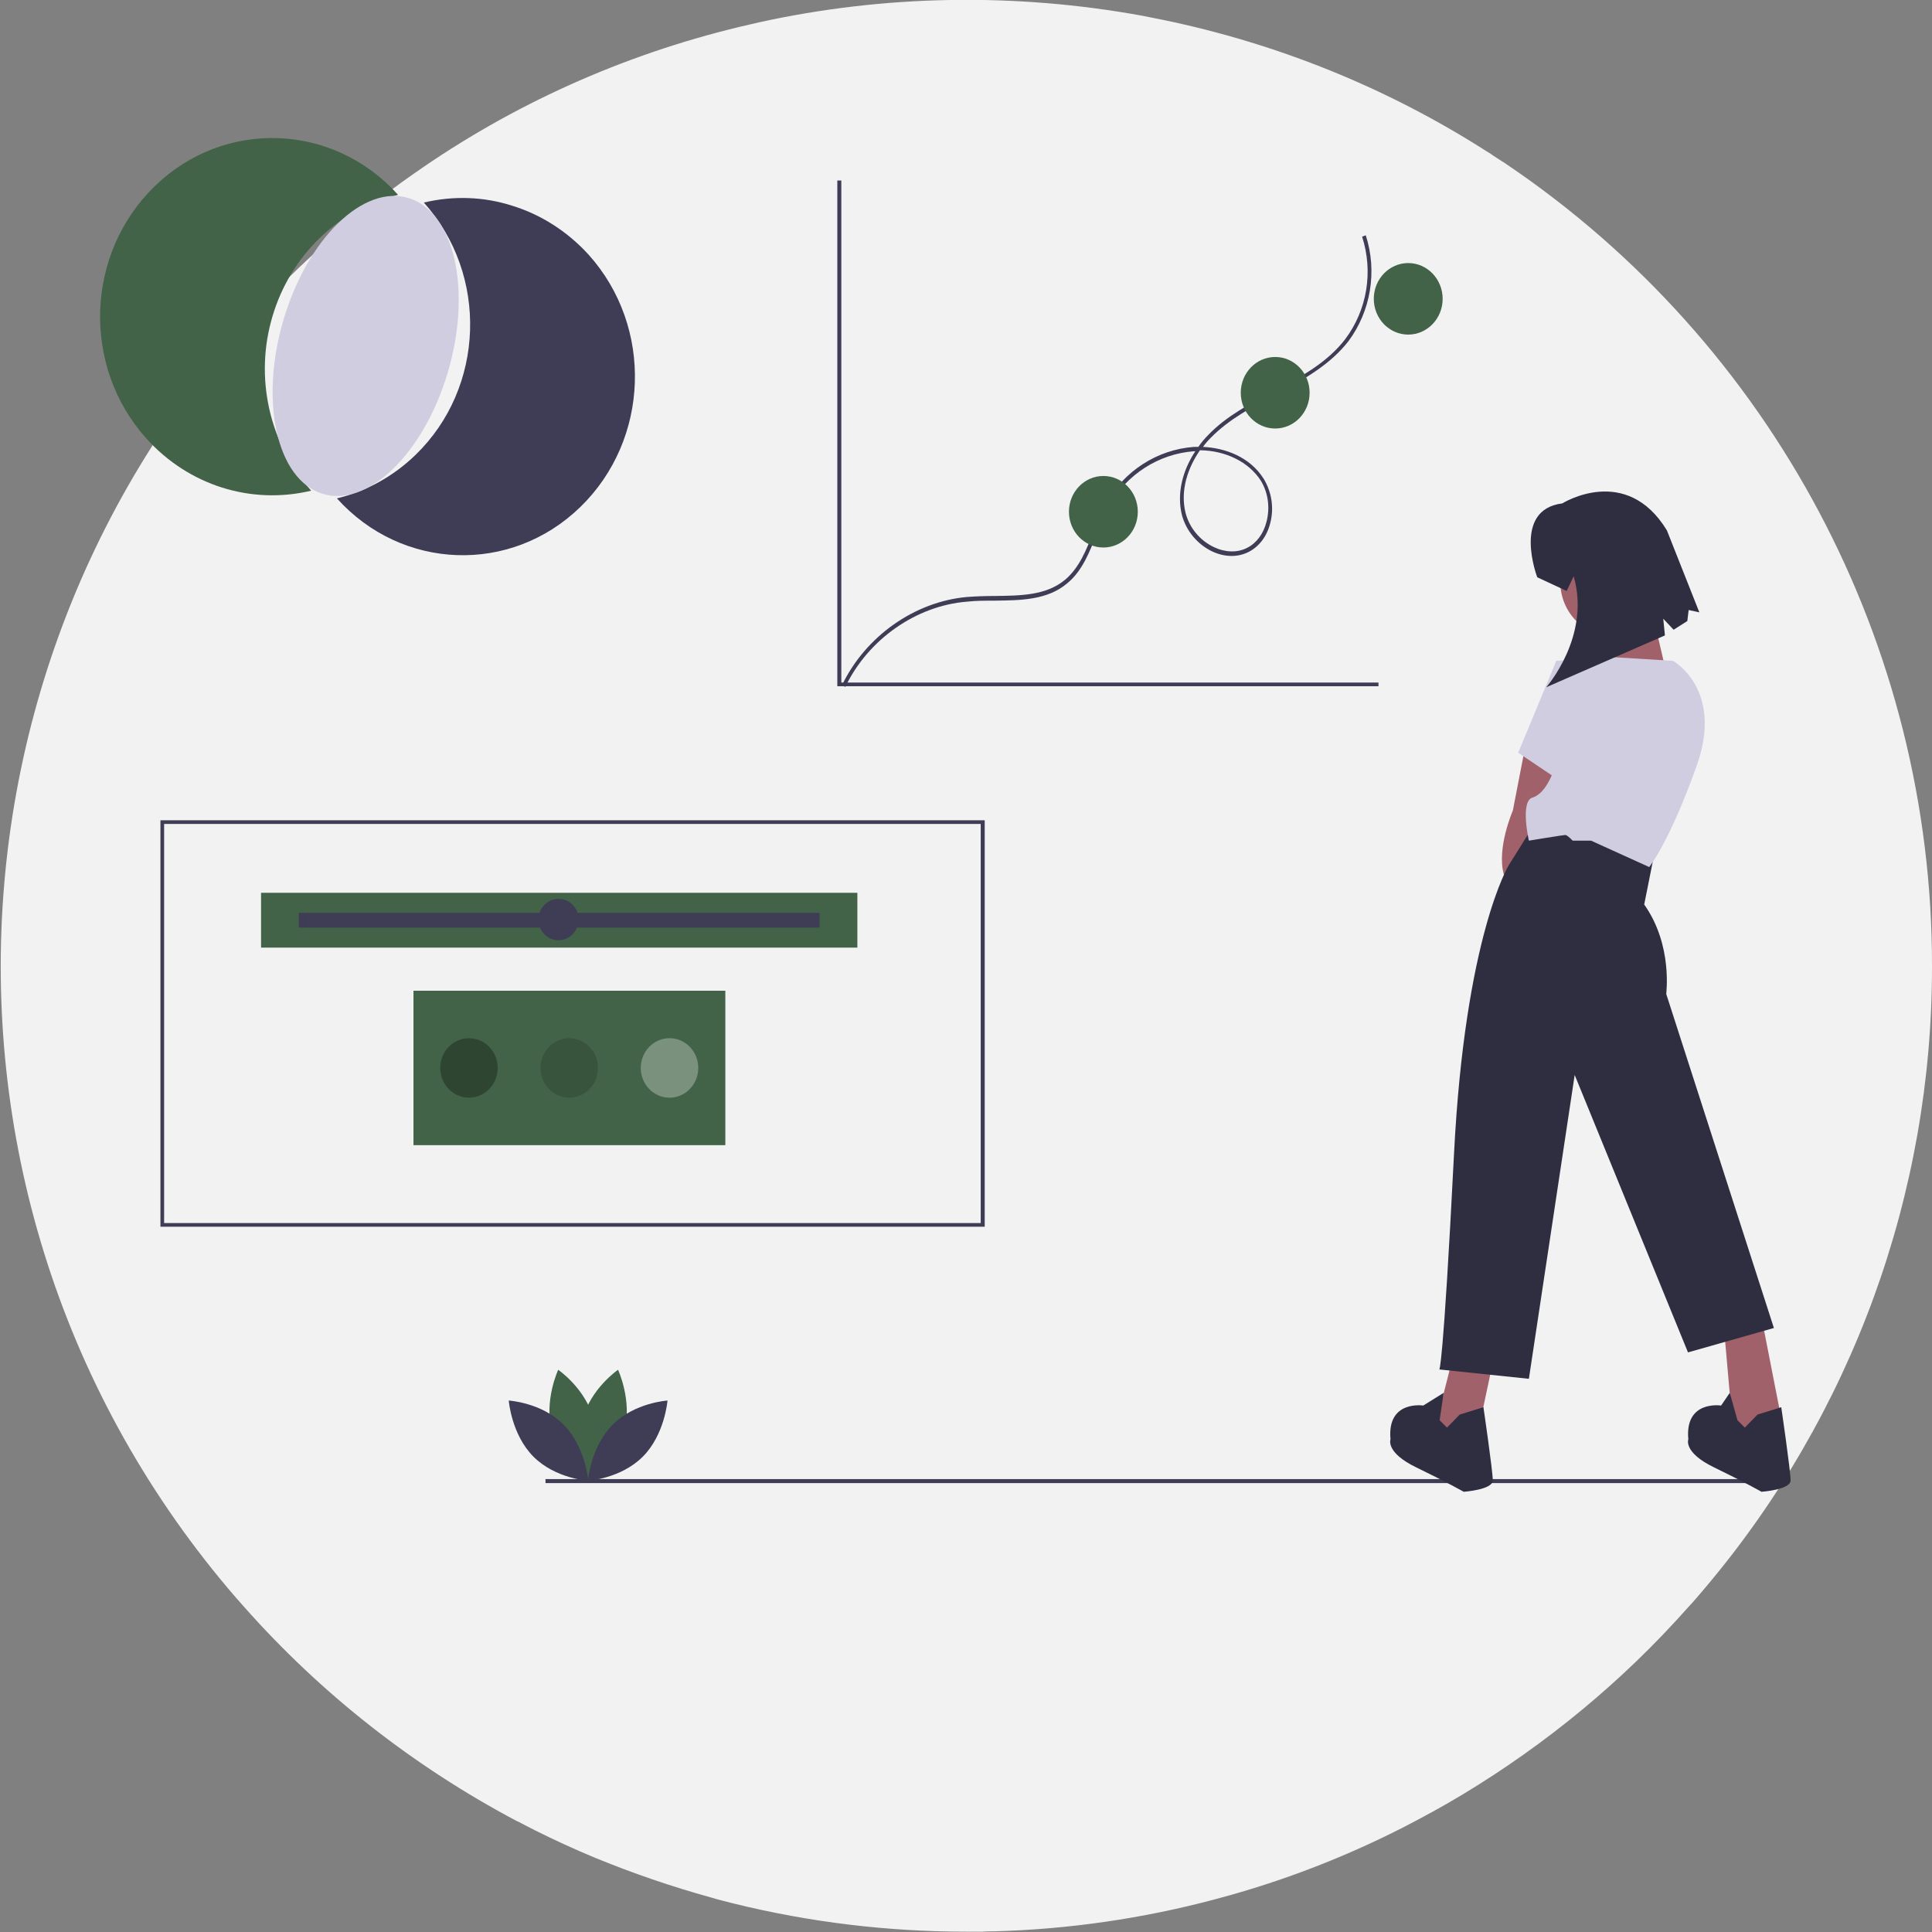 <?xml version="1.0" encoding="utf-8"?>
<!-- Generator: Adobe Illustrator 19.0.0, SVG Export Plug-In . SVG Version: 6.00 Build 0)  -->
<svg version="1.1" id="Layer_1" xmlns="http://www.w3.org/2000/svg" xmlns:xlink="http://www.w3.org/1999/xlink" x="0px" y="0px"
	 viewBox="189 -189 578 578" style="enable-background:new 189 -189 578 578;" xml:space="preserve">
<rect x="189" y="-189" width="578" height="578" fill="#808080" stroke="none"/>
<style type="text/css">
	.st0{fill:#F2F2F2;}
	.st1{fill:#3F3D56;}
	.st2{fill:#426347;}
	.st3{fill:#A0616A;}
	.st4{fill:#2F2E41;}
	.st5{fill:#D0CDE1;}
	.st6{opacity:0.15;enable-background:new    ;}
	.st7{opacity:0.3;fill:#FFFFFF;enable-background:new    ;}
	.st8{opacity:0.3;enable-background:new    ;}
</style>
<path class="st0" d="M767,100c0.1,68.2-24,134.3-68.1,186.3c-1.6,1.9-3.2,3.8-4.9,5.6c-19.5,22-42.3,40.8-67.5,56
	c-5.8,3.5-11.7,6.7-17.7,9.8c-0.6,0.3-1.2,0.6-1.8,0.9c-0.7,0.4-1.5,0.7-2.2,1.1c-15.3,7.5-31.2,13.6-47.5,18.2
	c-1.7,0.5-3.4,0.9-5.1,1.4c-21.5,5.7-43.6,8.9-65.8,9.5c-1.2,0-2.3,0-3.4,0.1c-0.4,0-0.8,0-1.2,0c-1.3,0-2.5,0-3.7,0
	c-23.4,0-46.8-2.8-69.5-8.4c-2.3-0.6-4.5-1.1-6.8-1.8c-11.9-3.3-23.6-7.3-35-12c-6-2.5-11.9-5.2-17.7-8.1c-1.3-0.7-2.6-1.3-3.9-2
	c-0.5-0.3-1.1-0.6-1.6-0.8c-30.8-16.3-58.5-38-81.6-64.1c-1.6-1.8-3.2-3.6-4.7-5.4c-102.9-122-87.4-304.4,34.6-407.3
	c4.9-4.1,9.9-8,15-11.8c1.6-1.2,3.3-2.4,5-3.6c0.3-0.2,0.7-0.5,1-0.7c29.3-20.6,62.3-35.4,97.1-43.8c2-0.5,4-0.9,6-1.4
	c37.7-8.3,76.7-8.9,114.7-2c2,0.4,4,0.8,6,1.2c34.5,7.1,67.4,20.4,97.1,39.4c0.7,0.4,1.3,0.8,2,1.3c1.3,0.9,2.7,1.7,4,2.6
	C719.2-86.1,767.1,3.8,767,100z"/>
<polyline class="st0" points="440.1,-60.8 440.1,15.7 580.8,15.7 "/>
<polygon class="st1" points="601.4,16.3 439.5,16.3 439.5,-135 440.7,-135 440.7,15.2 601.4,15.2 "/>
<path class="st1" d="M441.9,16.5l-1-0.5c7-14.6,21.7-25,37.4-26.4c2.7-0.2,5.5-0.3,8.3-0.3c7.6-0.1,15.4-0.1,21.1-4.9
	c4.2-3.6,6.3-8.8,8.4-14.3c1.1-2.9,2.3-5.7,3.7-8.4c5.5-9.8,15.4-16.2,26.4-17c0.4,0,0.8,0,1.3,0c0.9-1.3,1.9-2.5,3-3.6
	c5.5-5.7,12.6-9.4,19.5-13l1.6-0.9c7.3-3.8,14.8-8.1,19.9-14.8c6.5-8.7,8.4-20.1,5-30.6l1.1-0.4c3.5,10.8,1.5,22.7-5.2,31.7
	c-5.3,6.8-12.9,11.2-20.3,15.1l-1.6,0.9c-6.8,3.6-13.8,7.3-19.2,12.8c-0.9,0.9-1.7,1.8-2.4,2.8c6.5,0.3,14,2.9,18.2,9.6
	c2.4,4,3.1,8.8,1.9,13.3c-1,3.9-3.3,6.9-6.4,8.5c-3.3,1.7-7.2,1.6-10.9-0.1c-4.4-2.1-7.8-6.1-9.1-10.9c-1.7-6.9,0.5-13.8,4-19.1
	c-0.1,0-0.3,0-0.4,0c-10.6,0.8-20.1,6.9-25.5,16.4c-1.4,2.7-2.6,5.4-3.6,8.3c-2.1,5.4-4.3,11.1-8.8,14.8c-6,5.1-14.1,5.1-21.8,5.2
	c-2.7,0-5.5,0-8.2,0.3C463.1-7.8,448.7,2.3,441.9,16.5z M548-54.3c-3.6,5.2-6,12-4.3,18.8c1.2,4.5,4.3,8.2,8.5,10.2
	c3.4,1.6,7,1.7,9.9,0.2c2.8-1.4,4.9-4.2,5.8-7.8c1.1-4.2,0.5-8.7-1.7-12.3C562.6-50.8,555.7-54.2,548-54.3z"/>
<ellipse class="st2" cx="519.1" cy="-35.9" rx="10.3" ry="10.7"/>
<path class="st1" d="M483.6,178H237V56.4h246.6V178z M238.1,176.9h244.3V57.5H238.1V176.9z"/>
<rect x="352.2" y="253.5" class="st1" width="372.1" height="1.2"/>
<path class="st3" d="M645.4,33.9l-3.8,19.6c0,0-4.9,11.2-2.7,19.1l1.6,3.4l10.4-9.5l3.8-26.4L645.4,33.9z"/>
<polygon class="st3" points="624,215.7 618,239.3 625.1,242.6 631.7,237 635.5,219.1 "/>
<polygon class="st3" points="704.6,206.5 707.6,240.4 722.9,240.4 715.6,203.1 "/>
<path class="st4" d="M680.9,81.6l3.1-15.5l-35.9-8.6l-7.7,12.3c0,0-13.1,21.3-16.4,86.4c-3.3,65.1-4.4,64.5-4.4,64.5l26.8,2.8
	l13.7-90.9l33.9,83l25.7-7.3l-32.2-99.9C687.4,108.5,689.6,93.9,680.9,81.6z"/>
<path class="st4" d="M625.7,234.2l-3.8,3.9l-2.2-2.2l1.2-8.2l-6.1,3.8c0,0-10.9-1.7-9.8,10.1c0,0-1.6,3.9,7.7,8.4s14.2,7.3,14.2,7.3
	s8.7-0.6,8.7-3.4c0-2.8-2.8-21.9-2.8-21.9L625.7,234.2z"/>
<path class="st4" d="M714.8,234.2l-3.8,3.9l-2.2-2.2l-2.3-8.2l-2.6,3.8c0,0-10.9-1.7-9.8,10.1c0,0-1.6,3.9,7.7,8.4
	s14.2,7.3,14.2,7.3s8.7-0.6,8.7-3.4c0-2.8-2.8-21.9-2.8-21.9L714.8,234.2z"/>
<ellipse class="st3" cx="671.6" cy="-14.9" rx="15.8" ry="16.3"/>
<polygon class="st3" points="666.7,-2.6 667.8,16.5 688.5,16.5 682.5,-9.3 "/>
<path class="st5" d="M654.6,8.7l16.9-1.1l18,1.1c0,0,15.3,8.4,7.1,31.4c-8.2,23-14.2,30.3-14.2,30.3L665,62.5h-5.5
	c0,0-1.6-1.7-2.2-1.7s-10.9,1.7-10.9,1.7s-2.7-11.8,1.1-12.9s6-7.3,6-7.3L654.6,8.7z"/>
<polygon class="st5" points="657.9,10.3 654.6,8.7 643.2,36.2 655.7,44.6 "/>
<path class="st4" d="M648.9-16.3c0,0-7.7-20.2,7.5-22.1c0,0,19.1-12,31.3,8.1l9.7,24.5l-3.2-0.7l-0.4,3.3l-4.1,2.6l-3.1-3.3l0.5,5
	l-35.5,15.5c0,0,13.4-15.2,8.2-33.2l-2.1,4.4L648.9-16.3z"/>
<path class="st2" d="M375.8,239.2c-2.4,9.2-10.6,14.8-10.6,14.8s-4.3-9.2-1.9-18.4c2.4-9.2,10.6-14.8,10.6-14.8
	S378.2,230,375.8,239.2z"/>
<path class="st2" d="M354.1,239.2c2.4,9.2,10.6,14.8,10.6,14.8s4.3-9.2,1.9-18.4c-2.4-9.2-10.6-14.8-10.6-14.8
	S351.7,230,354.1,239.2z"/>
<path class="st1" d="M357.6,237.2c6.6,6.6,7.4,16.8,7.4,16.8s-9.8-0.6-16.4-7.2c-6.6-6.6-7.4-16.8-7.4-16.8S351.1,230.6,357.6,237.2
	z"/>
<path class="st1" d="M372.3,237.2c-6.6,6.6-7.4,16.8-7.4,16.8s9.8-0.6,16.4-7.2c6.6-6.6,7.4-16.8,7.4-16.8S378.9,230.6,372.3,237.2z
	"/>
<path class="st2" d="M270.5-94.3c5.4-18.3,19.7-32.1,37.6-36.4c-19.4-21.6-52-22.8-72.8-2.6s-21.9,53.9-2.5,75.5
	c12.6,14,31.3,19.9,49.3,15.6C269.5-56.3,265.1-76.1,270.5-94.3z"/>
<path class="st1" d="M342.4-127.4c-8.6-2.8-17.8-3.1-26.6-1c19.4,21.6,18.3,55.4-2.5,75.5c-6.6,6.4-14.7,10.9-23.5,13
	c19.4,21.6,52,22.8,72.8,2.6s21.9-53.9,2.5-75.5C358.9-119.6,351.1-124.7,342.4-127.4L342.4-127.4z"/>
<path class="st5" d="M273.8-93.3c7.2-24.4,24-40.7,37.6-36.4c13.6,4.3,18.8,27.6,11.6,52S299-37,285.4-41.3S266.6-68.9,273.8-93.3z"
	/>
<ellipse class="st2" cx="610.3" cy="-99.6" rx="10.3" ry="10.7"/>
<ellipse class="st2" cx="570.5" cy="-71.5" rx="10.3" ry="10.7"/>
<rect x="267.1" y="78.1" class="st2" width="178.4" height="16.4"/>
<rect x="278.4" y="84.1" class="st1" width="155.8" height="4.4"/>
<ellipse class="st1" cx="356.1" cy="86.1" rx="6" ry="6.2"/>
<rect x="312.7" y="107.4" class="st2" width="93.3" height="46.2"/>
<ellipse class="st6" cx="359.3" cy="130.5" rx="8.6" ry="8.9"/>
<ellipse class="st7" cx="389.3" cy="130.5" rx="8.6" ry="8.9"/>
<ellipse class="st8" cx="329.3" cy="130.5" rx="8.6" ry="8.9"/>
</svg>
